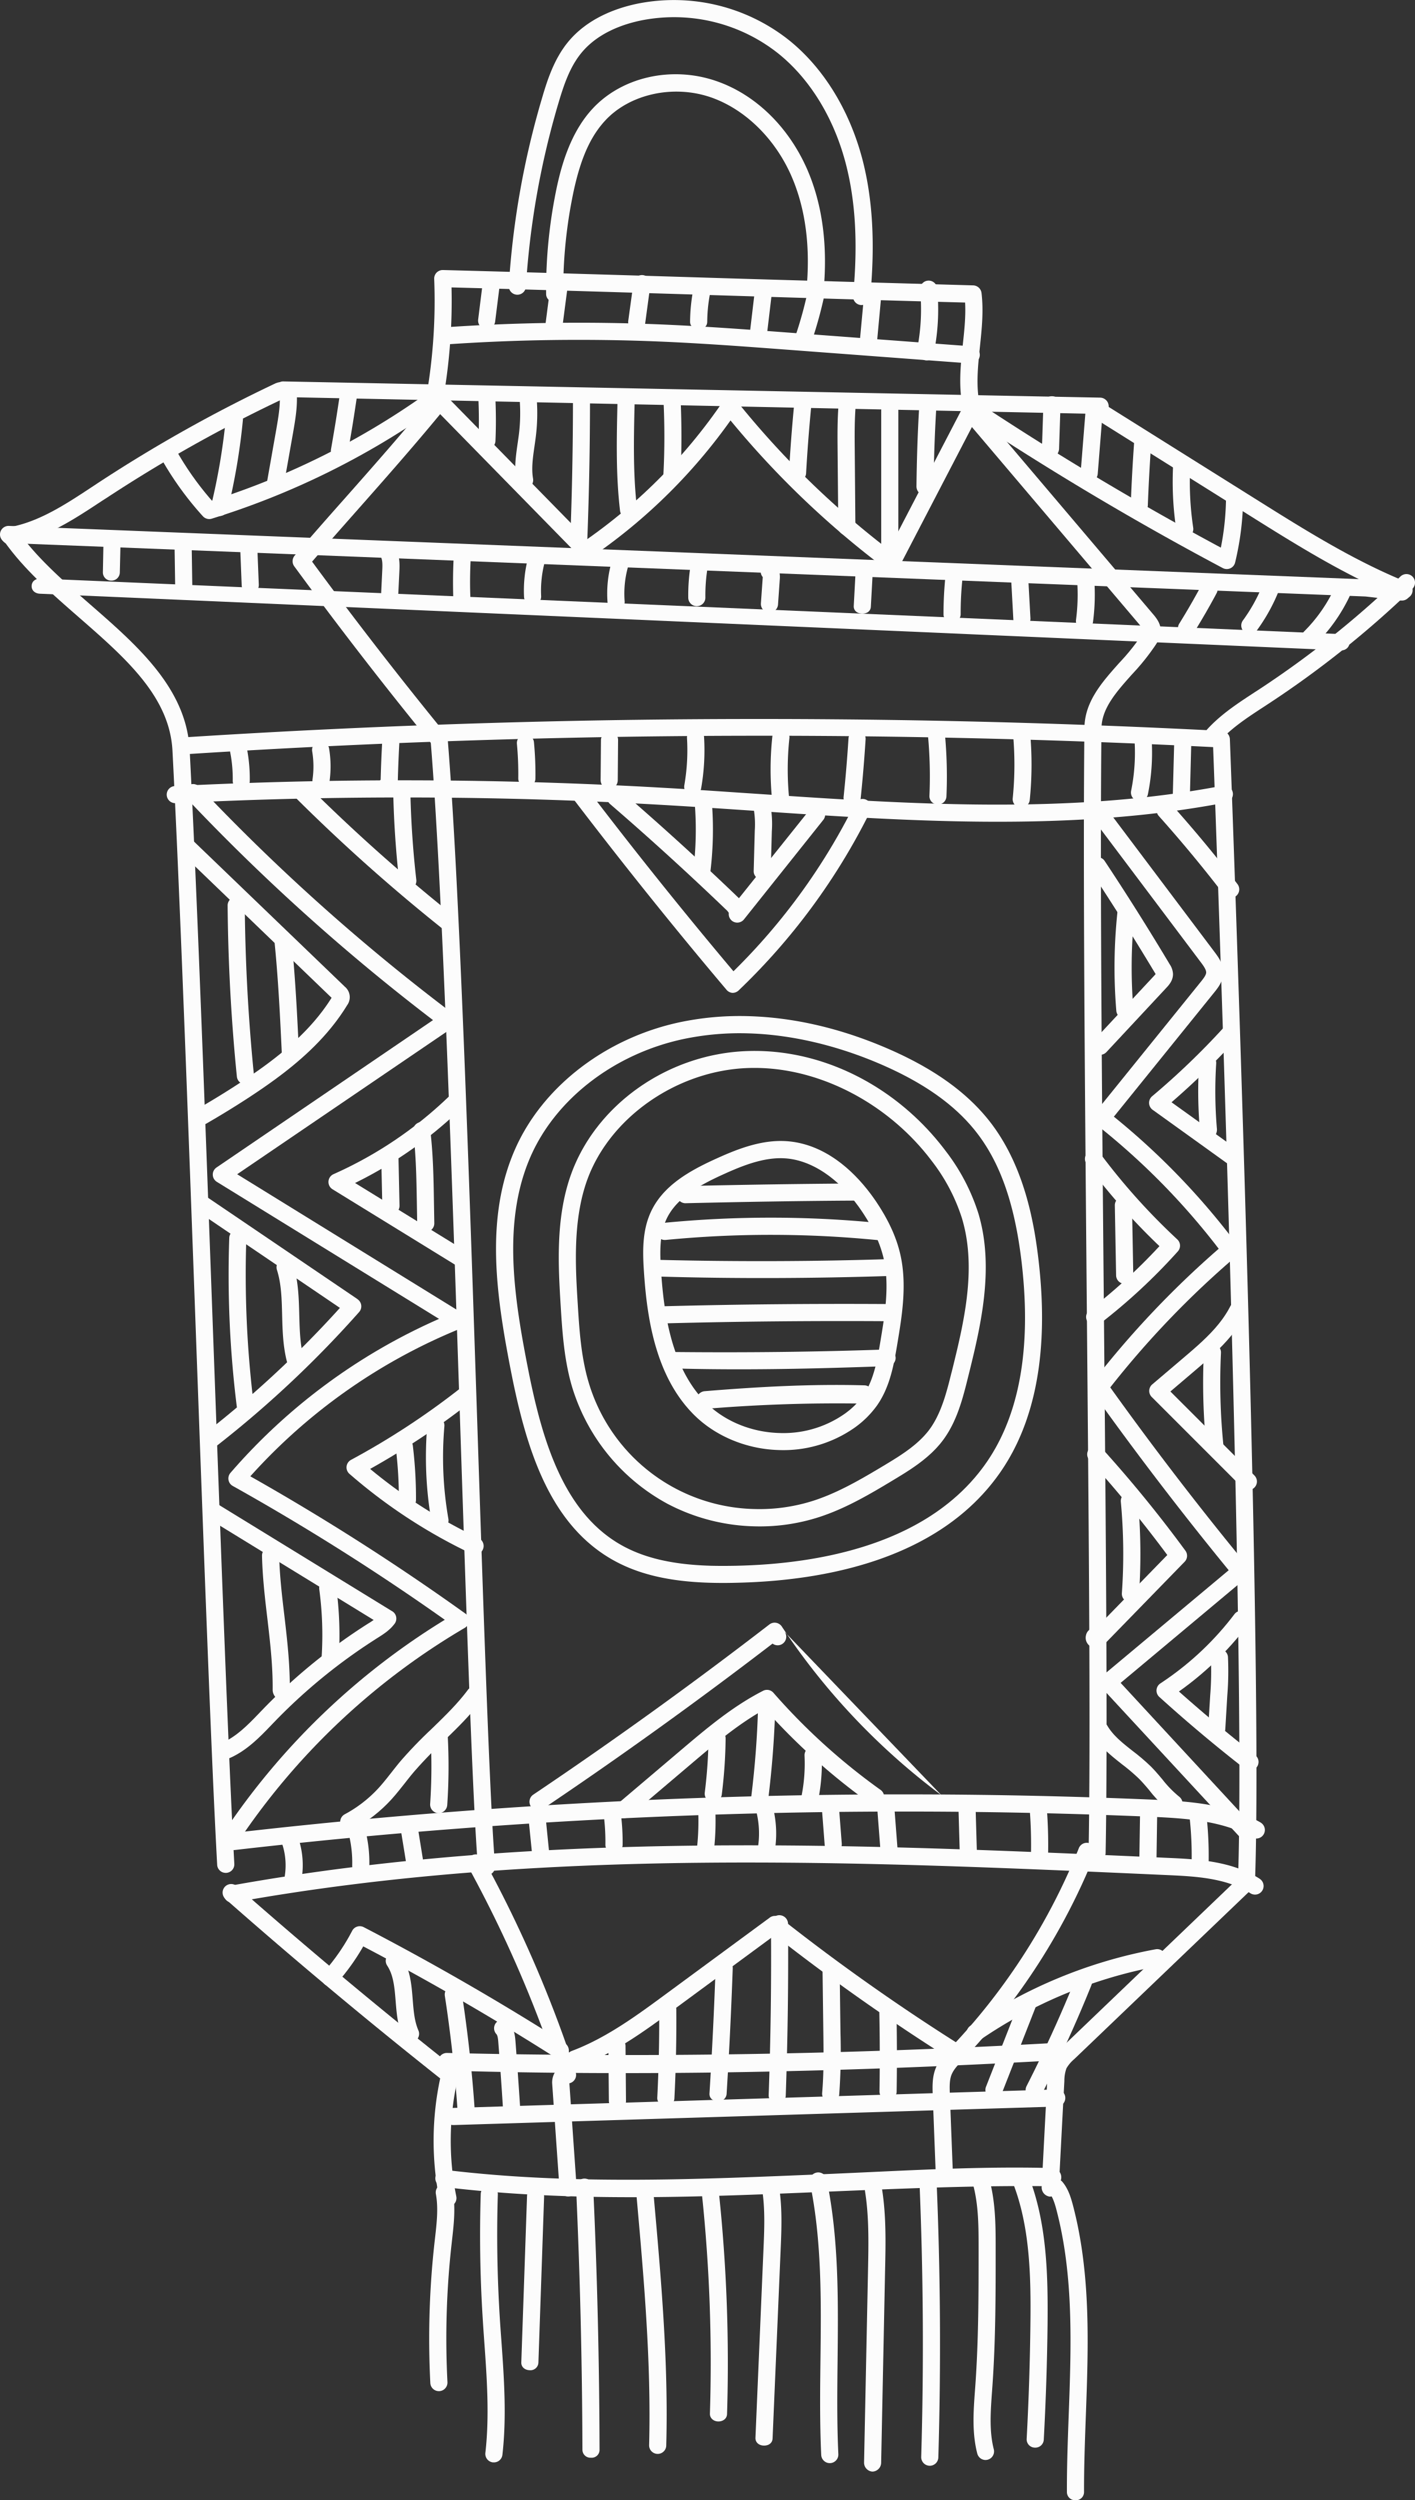 <svg xmlns="http://www.w3.org/2000/svg" width="611.35" height="1080" viewBox="0 0 611.35 1080"><rect x="0" y="0" width="611.35" height="1080" fill="#333333" stroke="none"/><g id="Слой_2" data-name="Слой 2"><g id="lantern07_95407710"><g id="lantern07_95407710-2" data-name="lantern07_95407710"><path d="M309.16 34.9c-19-6.43-40.31-1.68-53 11.9-9.41 10.06-13.31 23.76-15.42 33.27a214.07 214.07.0 0 0-4.79 47 3.4 3.4.0 0 0 3.6 3.33h.11a3.36 3.36.0 0 0 3.69-3.34A205.72 205.72.0 0 1 248 81.86c3.1-14 7.3-23.17 13.6-29.92 10.57-11.31 29.17-15.41 45.23-10 14.76 5 27.83 17.65 35 33.87 6.27 14.28 8.46 31.2 6.5 50.29a3.7 3.7.0 1 0 7.37.74c2.08-20.38-.3-38.56-7.09-54C340.46 54.47 326.11 40.63 309.16 34.9z" fill="#fcfcfc"/><path d="M340.82 17.3A80 80 0 0 0 275.55 1.56c-9.12 1.87-21.78 6.29-30.29 16.78-5.77 7.12-8.73 16-11 23.79a364.5 364.5.0 0 0-14.43 81.25 3.7 3.7.0 0 0 7.39.46 356.23 356.23.0 0 1 14.14-79.6c2.21-7.42 4.78-15.17 9.7-21.23 7.13-8.8 18.09-12.57 26-14.19a72.44 72.44.0 0 1 59.16 14.26c13.63 10.92 24 27.75 29.15 47.41 4.29 16.35 5.34 35.09 3.2 57.27a3.7 3.7.0 0 0 3.34 4h.25a3.7 3.7.0 0 0 3.79-3.35c2.22-23.07 1.1-42.65-3.42-59.86C366.93 47.42 355.68 29.2 340.82 17.3z" fill="#fcfcfc"/><path d="M423.39 149.67c.79-7.51 1.6-15.31.68-23.08a3.75 3.75.0 0 0-3.57-3.32h0c-38-1.1-76.94-2.15-114.54-3.31s-76.51-2.31-114.58-3.32a3.73 3.73.0 0 0-2.73 1.1 3.67 3.67.0 0 0-1.06 2.75 240 240 0 0 1-3.14 49.3 3.7 3.7.0 0 0 3 4.27 4.4 4.4.0 0 0 .51.05 3.7 3.7.0 0 0 3.75-3.09 246.77 246.77.0 0 0 3.37-46.87c36.79 1 74.31 2.14 110.62 3.26 36.52 1.13 74.25 2.29 111.27 3.28.32 5.92-.31 11.93-1 18.24-1 9.14-1.94 18.58.19 27.93a3.7 3.7.0 1 0 7.22-1.66C421.58 167.05 422.46 158.6 423.39 149.67z" fill="#fcfcfc"/><path d="M475.41 171.76h0l-352.83-7a3.55 3.55.0 0 0-3.77 3.46c0 2 1.58 3.23 3.61 3.29h0l352.83 7.31c2 0 3.72-1.14 3.76-3.18A3.77 3.77.0 0 0 475.41 171.76z" fill="#fcfcfc"/><path d="M606 252.06l-15.34-1.77h-.27L3.85 227.17a3.7 3.7.0 1 0-.29 7.4L590 257.66l15.19 1.75h.32a3.7 3.7.0 0 0 .53-7.38z" fill="#fcfcfc"/><path d="M579.73 273.93l-562.21-24h-.05c-2-.06-3.71 1.08-3.8 3.11s1.51 3.33 3.55 3.42l562.19 24.47h.06a3.5 3.5.0 1 0 .26-7z" fill="#fcfcfc"/><path d="M608 251.52c-22.89-9.22-44.26-22.63-64.93-35.59l-67-42a3.7 3.7.0 1 0-3.93 6.27l67 42c20.94 13.14 42.59 26.72 66.1 36.19a3.84 3.84.0 0 0 1.27.26 3.7 3.7.0 0 0 1.49-7.13z" fill="#fcfcfc"/><path d="M119.37 165.43a631 631 0 0 0-77.26 43.34l-2.36 1.56c-11.32 7.47-23 15.21-36 17.46A3.7 3.7.0 1 0 5 235.08c14.51-2.51 26.88-10.68 38.84-18.58L46.18 215a622.91 622.91.0 0 1 76.35-42.82 3.7 3.7.0 1 0-3.16-6.7z" fill="#fcfcfc"/><path d="M605.08 249a419.78 419.78.0 0 1-60.83 48.62l-2.34 1.52c-7.07 4.62-14.38 9.39-20.3 15.86a3.7 3.7.0 1 0 5.47 5c5.28-5.77 12.2-10.28 18.88-14.64l2.35-1.54a427.33 427.33.0 0 0 61.91-49.48 3.7 3.7.0 0 0-5.14-5.33z" fill="#fcfcfc"/><path d="M81.93 323.83c-1.39-26.49-22.53-44.93-43-62.77-11.12-9.71-22.62-19.74-30.59-30.83a3.7 3.7.0 1 0-6 4.32c8.46 11.78 20.29 22.11 31.73 32.09 20.17 17.6 39.22 34.22 40.44 57.58 3.07 58.3 6.72 158.31 10.24 255 3.4 93.32 6.61 181.46 9.08 226.29A3.69 3.69.0 0 0 97.43 809h.32a3.7 3.7.0 0 0 3.49-3.9C98.77 760.37 95.57 672.26 92.17 579 88.64 482.23 85 382.19 81.93 323.83z" fill="#fcfcfc"/><path d="M420 149.62l-78.59-5.9c-18.55-1.39-37.72-2.83-56.65-3.61a847.84 847.84.0 0 0-93.09 1.31 3.7 3.7.0 1 0 .52 7.39 835.25 835.25.0 0 1 92.26-1.3c18.81.77 37.92 2.21 56.4 3.6l78.6 5.9h.17a3.71 3.71.0 0 0 .38-7.4z" fill="#fcfcfc"/><path d="M533.43 210.64a3.7 3.7.0 0 0-3.72 3.69 116.06 116.06.0 0 1-2.24 22.22c-35.67-19.12-70.82-40.1-104.55-62.43a3.7 3.7.0 0 0-4.08 6.18c35.28 23.35 72.11 45.25 109.46 65.08a3.72 3.72.0 0 0 3.25.11 3.68 3.68.0 0 0 2.08-2.5 124.05 124.05.0 0 0 3.48-28.63A3.72 3.72.0 0 0 533.43 210.64z" fill="#fcfcfc"/><path d="M498.32 265.45l-76.43-90.09a3.7 3.7.0 1 0-5.64 4.79l76.42 90.08c.46.54 1.42 1.66 1.45 2.17a6.71 6.71.0 0 1-1.1 2.24 92.08 92.08.0 0 1-9.34 11.58c-7.39 8.27-15 16.76-15.15 28.09-.66 60.1.2 155.31 1 247.48.88 98 1.72 190.28.78 238.59.0 2 1.58 3.31 3.61 3.37h0a3.37 3.37.0 0 0 3.76-3.23c.94-48.41.1-140.59-.78-238.6-.83-92.13-1.68-187.4-1-247.43.1-8.55 6.5-15.71 13.27-23.29a98.6 98.6.0 0 0 10.08-12.57c1-1.51 2.39-3.79 2.23-6.65S499.52 266.86 498.32 265.45z" fill="#fcfcfc"/><path d="M404.91 124.56a3.7 3.7.0 0 0-7.37.71 87.9 87.9.0 0 1-1.17 24.92 4.39 4.39.0 0 0 3.15 5.39 2.8 2.8.0 0 0 .7.09 4 4 0 0 0 3.92-2.85 4.13 4.13.0 0 0-.22-2.74A95.3 95.3.0 0 0 404.91 124.56z" fill="#fcfcfc"/><path d="M377.39 123.33a3.73 3.73.0 0 0-4 3.35l-2 21.66a3.7 3.7.0 0 0 3.35 4H375a3.69 3.69.0 0 0 3.79-3.36l2-21.66A3.71 3.71.0 0 0 377.39 123.33z" fill="#fcfcfc"/><path d="M353.28 123.53a3.72 3.72.0 0 0-4.4 2.83 175.14 175.14.0 0 1-5 18.15 3.69 3.69.0 0 0 2.34 4.68 3.59 3.59.0 0 0 1.06.19 3.7 3.7.0 0 0 3.62-2.53 181.85 181.85.0 0 0 5.19-18.92A3.7 3.7.0 0 0 353.28 123.53z" fill="#fcfcfc"/><path d="M330.31 121.73A3.7 3.7.0 0 0 326.2 125L324 143.52a3.7 3.7.0 0 0 3.24 4.11c.11.0.23.0.34.0a3.72 3.72.0 0 0 3.78-3.26l2.21-18.55A3.71 3.71.0 0 0 330.31 121.73z" fill="#fcfcfc"/><path d="M304.3 120.53a3.61 3.61.0 0 0-4.39 2.7A76.72 76.72.0 0 0 298.15 139c0 2 1.6 3.06 3.61 3.12h.08c2 .06 3.7-1 3.72-3.1a66.83 66.83.0 0 1 1.58-14A3.78 3.78.0 0 0 304.3 120.53z" fill="#fcfcfc"/><path d="M277.88 118.85a3.71 3.71.0 0 0-4.17 3.16l-2.27 16.56a3.69 3.69.0 0 0 3.16 4.17 2.69 2.69.0 0 0 .4.0 3.69 3.69.0 0 0 3.77-3.19L281 123A3.69 3.69.0 0 0 277.88 118.85z" fill="#fcfcfc"/><path d="M241.93 120.69a3.71 3.71.0 0 0-4.15 3.19l-2 15.31a3.69 3.69.0 0 0 3.19 4.15 2.31 2.31.0 0 0 .37.0 3.7 3.7.0 0 0 3.78-3.22l2-15.31A3.7 3.7.0 0 0 241.93 120.69z" fill="#fcfcfc"/><path d="M212.47 120.75a3.68 3.68.0 0 0-4.13 3.21L206.59 138a3.69 3.69.0 0 0 3.21 4.13h.36a3.69 3.69.0 0 0 3.77-3.24l1.76-14.06A3.7 3.7.0 0 0 212.47 120.75z" fill="#fcfcfc"/><path d="M420.07 176.13a3.71 3.71.0 0 0-5 1.57L384 237.44a381.87 381.87.0 0 1-65.74-64.26 3.74 3.74.0 0 0-3-1.39 3.7 3.7.0 0 0-2.91 1.62A232.53 232.53.0 0 1 253.57 233l-61-62.24a3.7 3.7.0 0 0-5.51.26c-12.37 15.16-25.46 30-38.12 44.3-7.11 8-14.46 16.35-21.63 24.68a3.7 3.7.0 0 0-.19 4.6c19.12 26.11 39.22 52.07 59.74 77.18a3.7 3.7.0 1 0 5.73-4.68c-19.81-24.25-39.23-49.3-57.75-74.5 6.53-7.54 13.19-15.07 19.65-22.38 11.82-13.37 24-27.17 35.68-41.33l58.78 60a5.67 5.67.0 0 0 8.11.72 239.54 239.54.0 0 0 58.56-58A389.92 389.92.0 0 0 383.06 246a3.71 3.71.0 0 0 5.51-1.25l33.08-63.63A3.7 3.7.0 0 0 420.07 176.13z" fill="#fcfcfc"/><path d="M527.84 315.72A3885 3885 0 0 0 79.65 318.5a3.66 3.66.0 1 0 .48 7.3 3879.22 3879.22.0 0 1 444-3.08c1.43 38.4 14.27 389.9 10.74 489.4-.07 2 1.54 3.3 3.58 3.36h0c2 .06 3.72-1.07 3.79-3.1 3.73-105-10.72-489.23-10.87-493.1A3.7 3.7.0 0 0 527.84 315.72z" fill="#fcfcfc"/><path d="M206.31 617.89c-3.69-111.47-7.88-237.8-12.89-298.71a3.7 3.7.0 1 0-7.38.6c5 60.73 9.18 187 12.87 298.35 2.85 85.88 5.3 160 7.6 188.5a3.71 3.71.0 0 0 3.58 3.41h.4a3.71 3.71.0 0 0 3.4-4C211.61 777.75 209.15 703.67 206.31 617.89z" fill="#fcfcfc"/><path d="M544.69 787.26c-14-7.92-29.91-9.19-47.76-9.94a2533.18 2533.18.0 0 0-396.48 14.45 3.7 3.7.0 0 0 .32 7.37 3.17 3.17.0 0 0 .53.0 2525.73 2525.73.0 0 1 395.32-14.41c16.87.72 31.86 1.89 44.43 9a3.7 3.7.0 0 0 3.64-6.44z" fill="#fcfcfc"/><path d="M544.2 811.51c-12.23-7.77-27.56-8.46-39.87-9-133.12-6-270.77-12.14-404.63 12a3.7 3.7.0 0 0 .54 7.34 3.34 3.34.0 0 0 .77-.06c133-24 270.27-17.81 403-11.85 12 .54 25.67 1.15 36.22 7.86a3.7 3.7.0 0 0 4-6.25z" fill="#fcfcfc"/><path d="M454.93 936.52h-.06c-32.45-.93-65.47 1.22-97.39 2.56-54.35 2.26-110.56 4.91-165.24-1.8a3.7 3.7.0 0 0-.91 7.35c18.91 2.32 37.95 3.57 57 4.12 36.69 1.06 73.47-.55 109.44-2.06 31.81-1.32 64.71-2.77 97-2.32a3.84 3.84.0 0 0 3.76-3.8A4 4 0 0 0 454.93 936.52z" fill="#fcfcfc"/><path d="M455.09 882.49c-86.89 4.89-175 6.36-262 4.29a3.77 3.77.0 0 0-3.79 3.69 3.83 3.83.0 0 0 3.59 3.94h0c87.17 2.51 175.54.49 262.63-4.4a3.85 3.85.0 0 0 3.49-4A3.73 3.73.0 0 0 455.09 882.49z" fill="#fcfcfc"/><path d="M456.49 902.53l-260.68 8a3.7 3.7.0 0 0 0 7.4H196l260.67-8a3.7 3.7.0 1 0-.22-7.4z" fill="#fcfcfc"/><path d="M197.91 897.16a3.7 3.7.0 0 0-1.31-3.75c-31.95-25.25-63.64-51.7-94.2-78.6a3.7 3.7.0 1 0-4.89 5.55c30.07 26.48 61.24 52.52 92.67 77.42a129 129 0 0 0-.3 52.4 3.7 3.7.0 0 0 3.52 3 4.12 4.12.0 0 0 .85-.07 3.71 3.71.0 0 0 2.89-4.37A121.38 121.38.0 0 1 197.91 897.16z" fill="#fcfcfc"/><path d="M536.68 809.72l-77.62 74.35a21.87 21.87.0 0 0-5 6.26 22.09 22.09.0 0 0-1.6 8.3l-2.41 46a4 4 0 0 0 3.49 4.21h.09a4 4 0 0 0 3.81-3.82l2.42-46.15a15.62 15.62.0 0 1 .91-5.46 15.4 15.4.0 0 1 3.4-4l77.61-74.31a3.7 3.7.0 0 0-5.12-5.34z" fill="#fcfcfc"/><path d="M470.92 796.27a3.7 3.7.0 0 0-4.81 2.06 272.54 272.54.0 0 1-55.35 86.18l-.2.21c-2.29 2.4-4.88 5.11-6.3 8.68-1.56 3.91-1.4 8.11-1.28 11.49l1.36 35.55a3.69 3.69.0 0 0 3.58 3.56h.26a3.71 3.71.0 0 0 3.56-3.84l-1.36-35.55c-.11-3-.23-6 .75-8.47.9-2.23 2.79-4.21 4.78-6.3l.2-.21A279.88 279.88.0 0 0 473 801.08 3.7 3.7.0 0 0 470.92 796.27z" fill="#fcfcfc"/><path d="M247.08 899.46a3.69 3.69.0 0 0 1.64-4.34 540.2 540.2.0 0 0-39.89-92.19 3.7 3.7.0 0 0-6.49 3.56A532.69 532.69.0 0 1 240.57 894a8.55 8.55.0 0 0-2 6l3.16 45.32a3.72 3.72.0 0 0 3.58 3.44h.37a3.7 3.7.0 0 0 3.44-4L246 899.89A3.65 3.65.0 0 0 247.08 899.46z" fill="#fcfcfc"/><path d="M528.28 339.38c-66.09 12.64-135 8-201.62 3.49C313.32 342 299.53 341 286 340.26a1959.4 1959.4.0 0 0-210.31-.72 3.7 3.7.0 0 0 .08 7.4h.3a1949.5 1949.5.0 0 1 209.5.71c13.51.77 27.28 1.7 40.6 2.6 67.11 4.53 136.49 9.22 203.51-3.6a3.7 3.7.0 1 0-1.39-7.27z" fill="#fcfcfc"/><path d="M406.77 775.48a292.37 292.37.0 0 1-69-72.91 3.74 3.74.0 0 0-2.48-1.6 3.69 3.69.0 0 0-2.87.72c-33.05 25.48-67.36 50.21-102 73.5a3.7 3.7.0 1 0 4.13 6.14c33.65-22.64 67-46.64 99.23-71.37a3e2 3e2.0 0 0 68.52 71.45 3.7 3.7.0 0 0 4.43-5.93z" fill="#fcfcfc"/><path d="M484.17 726.93l54.25-45.37a3.69 3.69.0 0 0 .48-5.19c-20.5-24.89-40.42-50.81-59.22-77.07A397.56 397.56.0 0 1 534 542.73a3.7 3.7.0 0 0 .56-5 311.33 311.33.0 0 0-53.31-55.38l43.38-53.69c1.46-1.81 3.67-4.54 3.88-8.09.23-4-2.17-7.23-3.76-9.34l-47.42-63a3.7 3.7.0 1 0-5.91 4.45l47.41 63c.94 1.25 2.36 3.13 2.29 4.46-.07 1.18-1.33 2.73-2.24 3.87l-45.72 56.58a3.72 3.72.0 0 0 .58 5.24 303.66 303.66.0 0 1 52.81 53.58 405.94 405.94.0 0 0-54.42 57.55 3.71 3.71.0 0 0-.08 4.42c18.66 26.17 38.43 52 58.81 76.89l-54.43 45.5a3.7 3.7.0 0 0-.34 5.36L535.18 793a3.71 3.71.0 0 0 5.23.2 3.7 3.7.0 0 0 .2-5.23z" fill="#fcfcfc"/><path d="M201.07 697a1028.33 1028.33.0 0 0-92.92-59.3 247.07 247.07.0 0 1 91-63.9 3.7 3.7.0 0 0 .55-6.58l-97.23-60 93.11-63.34a3.71 3.71.0 0 0 .15-6A880.94 880.94.0 0 1 86 339.73a3.71 3.71.0 0 0-5.39 5.09 888.65 888.65.0 0 0 106.48 95.82L93.55 504.3a3.7 3.7.0 0 0 .14 6.21l96 59.19a254.45 254.45.0 0 0-90.12 66.52 3.69 3.69.0 0 0 1 5.65 1020.66 1020.66.0 0 1 91.61 57.81A308.6 308.6.0 0 0 99.05 788a3.7 3.7.0 1 0 6.1 4.18 301.05 301.05.0 0 1 95.63-89 3.7 3.7.0 0 0 .29-6.2z" fill="#fcfcfc"/><path d="M427.79 484.66c-9.9-12.74-24.38-23.12-44.27-31.72-20.13-8.71-40.29-13.41-59.92-14a125.88 125.88.0 0 0-29.85 2.61c-32 6.81-59.22 27.76-71.14 54.69-13.17 29.73-8.19 63.37-2 95.28 6.43 32.92 16.08 65.59 42.89 81.56 11.28 6.71 25.06 10.09 43.37 10.61 3.45.1 7.13.11 11.24.0 37.6-.82 87.94-9.82 114.25-48 15.13-21.95 20.68-52.18 16.51-89.85C447 528.86 442.78 504 427.79 484.66zm-1.48 146.91c-24.53 35.58-72.44 44-108.32 44.77-4 .08-7.53.08-10.85.0-17-.49-29.65-3.53-39.8-9.57C243 652.27 234 621.37 227.92 590.13c-6-30.75-10.84-63.1 1.46-90.87 11-24.79 36.23-44.12 65.91-50.44a118.52 118.52.0 0 1 28.1-2.45c18.42.53 38.2 5.15 57.19 13.36 18.72 8.1 32.25 17.74 41.36 29.47 10.54 13.57 16.77 31.85 19.62 57.53C445.53 582.59 440.4 611.13 426.31 631.57z" fill="#fcfcfc"/><path d="M408.44 497c-20.79-27.58-52.9-44-85.16-43-34.65 1-66.28 23.35-76.89 54.22-6.42 18.65-5.16 39.23-4.15 55.77.66 10.66 1.4 22.74 4.7 34.33a85.7 85.7.0 0 0 41.39 51.22 84.81 84.81.0 0 0 37.25 9.76 83.38 83.38.0 0 0 28.36-4c11.08-3.61 21.07-9.36 32.05-16 6.83-4.12 15.34-9.23 21.15-16.84 6.32-8.27 8.86-18.54 11.11-27.59 5.19-20.89 11.64-46.89 4.44-70.78A87.26 87.26.0 0 0 408.44 497zm2.63 96c-2.08 8.36-4.43 17.84-9.81 24.89-5 6.48-12.46 11-19.09 15-10.58 6.36-20.18 11.9-30.53 15.28a76.46 76.46.0 0 1-25.85 3.66 76.47 76.47.0 0 1-71.73-55.61c-3.08-10.81-3.8-22.47-4.43-32.75-1-15.89-2.18-35.66 3.76-52.91 9.49-27.58 39-48.29 70.12-49.23 1.61-.05 3.21-.05 4.82.0 27.72.8 56.15 16.17 74.2 40.11A80.1 80.1.0 0 1 415.6 526.2C422.21 548.15 416.29 572 411.07 593.06z" fill="#fcfcfc"/><path d="M378.93 519.64c-6.26-9.45-19.69-25.48-39.31-26.72-10.94-.67-21.48 3.61-30.39 7.66-11.38 5.18-22.64 11.51-27.92 22.69-3.9 8.27-3.67 17.41-3.1 26.05 1.34 20.24 5.05 45.6 22 62.19 9.24 9 22.47 14.46 36.29 14.85a53.56 53.56.0 0 0 32.06-9.2 41.28 41.28.0 0 0 10.48-10.24c5.6-8.1 7.23-17.91 8.67-26.55 2-12 4.27-25.61 1.23-38.7C387.28 534.5 384 527.3 378.93 519.64zm1.49 59.51C379.11 587 377.62 596 373 602.7a33.92 33.92.0 0 1-8.63 8.39A46.12 46.12.0 0 1 336.72 619c-12-.34-23.4-5-31.33-12.74-15.16-14.83-18.54-38.46-19.79-57.38-.51-7.68-.74-15.74 2.41-22.41 4.26-9 14.19-14.52 24.29-19.11 7.81-3.55 16.88-7.31 25.83-7.06l1 .05c12 .76 24.24 9.29 33.6 23.42 4.58 6.91 7.51 13.33 9 19.62C384.44 555 382.31 567.83 380.42 579.15z" fill="#fcfcfc"/><path d="M374.36 345.51a3.71 3.71.0 0 0-5 1.67 269.06 269.06.0 0 1-52.47 72.37c-21.66-25.71-42.94-52.27-63.3-79a3.7 3.7.0 0 0-5.19-.69 3.75 3.75.0 0 0-.71 5.22C269 373 291.2 400.72 313.82 427.46a3.74 3.74.0 0 0 2.63 1.42h.09a3.79 3.79.0 0 0 2.66-1.13A276.93 276.93.0 0 0 376 350.48 3.72 3.72.0 0 0 374.36 345.51z" fill="#fcfcfc"/><path d="M514.26 200.82c.11-2-1.47-3.29-3.51-3.35h-.1c-2-.05-3.67.95-3.78 3a138.46 138.46.0 0 0 1.35 28.33 3.7 3.7.0 0 0 3.55 3.16 3.52 3.52.0 0 0 .65.1 3.57 3.57.0 0 0 3.11-4.07A134.51 134.51.0 0 1 514.26 200.82z" fill="#fcfcfc"/><path d="M494 187.05a3.55 3.55.0 0 0-3.95 3.37q-1 13.79-1.5 27.62a3.49 3.49.0 0 0 3.57 3.58h0a3.5 3.5.0 0 0 3.8-3.32c.35-9.14.84-18.15 1.48-27.27A3.72 3.72.0 0 0 494 187.05z" fill="#fcfcfc"/><path d="M473 174.34a3.66 3.66.0 0 0-4 3.39l-2.11 26.39a3.71 3.71.0 0 0 3.4 4h.19a3.71 3.71.0 0 0 3.79-3.41l2.11-26.39A3.7 3.7.0 0 0 473 174.34z" fill="#fcfcfc"/><path d="M454.6 171.16h0a3.65 3.65.0 0 0-3.81 3.51l-.55 16.87a4 4 0 0 0-.31 4.23 3.91 3.91.0 0 0 3.37 2.14 3.84 3.84.0 0 0 .95-.07 4.33 4.33.0 0 0 3.33-4.34l.61-18.59A3.63 3.63.0 0 0 454.6 171.16z" fill="#fcfcfc"/><path d="M401 173a3.81 3.81.0 0 0-3.91 3.53c-.66 11.08-1 22.43-1.13 33.49a3.92 3.92.0 0 0 3.58 4h.08a3.89 3.89.0 0 0 3.74-3.9c.09-10.94.47-22.27 1.12-33.22A3.68 3.68.0 0 0 401 173z" fill="#fcfcfc"/><path d="M384.43 173.6a3.8 3.8.0 0 0-3.7 3.83V239c0 2 1.59 4.15 3.58 4.2h.11c2 0 3.71-2.14 3.71-4.19v-61.79A3.71 3.71.0 0 0 384.43 173.6z" fill="#fcfcfc"/><path d="M369.56 225.77l-.27-31.21c-.06-6.57-.12-13.38.47-19.94a3.7 3.7.0 0 0-7.38-.66c-.62 6.93-.56 13.91-.5 20.73l.29 31.53a4.27 4.27.0 0 0 .39 3.09 4 4 0 0 0 3.35 2 3.67 3.67.0 0 0 1.56-.29 3.92 3.92.0 0 0 2.28-4.76A3.17 3.17.0 0 0 369.56 225.77z" fill="#fcfcfc"/><path d="M347.09 171.78a3.6 3.6.0 0 0-4 3.19c-.93 9.76-1.67 19.39-2.21 29.18-.11 2 1.47 3.28 3.51 3.34h.1c2 .06 3.67-1 3.78-3 .54-9.69 1.27-19 2.19-28.63A3.77 3.77.0 0 0 347.09 171.78z" fill="#fcfcfc"/><path d="M290.16 168.67a3.69 3.69.0 0 0-3.52 3.87c.53 10.62.55 21.37.0 32a3.67 3.67.0 0 0 3.52 3.86h.07a3.7 3.7.0 0 0 3.81-3.51c.51-10.86.5-21.86.0-32.71A3.72 3.72.0 0 0 290.16 168.67z" fill="#fcfcfc"/><path d="M274.17 174.59a3.63 3.63.0 0 0-3.61-3.79 3.7 3.7.0 0 0-3.79 3.61c-.35 15.14-.71 30.8 1.12 46.21a3.72 3.72.0 0 0 3.57 3.27h.55a3.69 3.69.0 0 0 3.23-4.11C273.47 204.85 273.83 189.47 274.17 174.59z" fill="#fcfcfc"/><path d="M251.25 168.88a3.83 3.83.0 0 0-3.7 3.85c0 19.75-.4 40-1.15 59.73-.08 2 1.5 4.34 3.54 4.4h0c2 .06 3.74-2.05 3.82-4.08.75-19.79 1.15-40.42 1.15-60.26A3.67 3.67.0 0 0 251.25 168.88z" fill="#fcfcfc"/><path d="M228 169.2a3.7 3.7.0 0 0-3.44 4 75.09 75.09.0 0 1-.31 13.9c-.18 1.51-.4 3-.62 4.54-.76 5.28-1.55 10.75-.6 16.35a3.71 3.71.0 0 0 3.54 3.08 3.6 3.6.0 0 0 .73-.06 3.69 3.69.0 0 0 3-4.27c-.76-4.45-.08-9.11.63-14 .23-1.59.46-3.17.64-4.75a82.91 82.91.0 0 0 .35-15.27A3.73 3.73.0 0 0 228 169.2z" fill="#fcfcfc"/><path d="M210.17 167.87a3.6 3.6.0 0 0-3.51 3.78c.3 6.25.32 12.39.05 18.63a3.38 3.38.0 0 0 3.56 3.47h0a3.4 3.4.0 0 0 3.79-3.18c.28-6.46.25-12.66-.06-19.14A3.76 3.76.0 0 0 210.17 167.87z" fill="#fcfcfc"/><path d="M182.87 171a333.77 333.77.0 0 1-91.3 45.28 130.37 130.37.0 0 1-14.66-20.43 3.7 3.7.0 1 0-6.4 3.71A137.81 137.81.0 0 0 87.66 223a3.75 3.75.0 0 0 2.64 1.21 3.56 3.56.0 0 0 1.2-.17 340.76 340.76.0 0 0 95.63-47 3.7 3.7.0 1 0-4.26-6.05z" fill="#fcfcfc"/><path d="M107.31 232.38a3.7 3.7.0 0 0-3.55 3.84l.66 16.61a3.69 3.69.0 0 0 3.59 3.55h.26a3.68 3.68.0 0 0 3.54-3.84l-.66-16.61A3.7 3.7.0 0 0 107.31 232.38z" fill="#fcfcfc"/><path d="M79.08 232.68a3.71 3.71.0 0 0-3.65 3.76l.26 17a3.7 3.7.0 0 0 3.59 3.64h.17a3.7 3.7.0 0 0 3.64-3.76l-.26-17A3.72 3.72.0 0 0 79.08 232.68z" fill="#fcfcfc"/><path d="M48.47 231.06h0a3.78 3.78.0 0 0-3.78 3.73l-.24 12.44A3.53 3.53.0 0 0 48 250.8h0a3.6 3.6.0 0 0 3.77-3.53L52.06 235A3.88 3.88.0 0 0 48.47 231.06z" fill="#fcfcfc"/><path d="M151.2 166a3.7 3.7.0 0 0-4.19 3.14c-1.19 8.29-2.54 16.67-4 24.91a3.7 3.7.0 0 0 3 4.29 3.43 3.43.0 0 0 .55.06 3.69 3.69.0 0 0 3.74-3c1.5-8.32 2.86-16.78 4.06-25.16A3.71 3.71.0 0 0 151.2 166z" fill="#fcfcfc"/><path d="M124.11 165.44a3.7 3.7.0 0 0-3.34 4c.49 5.17-.46 10.61-1.37 15.87l-4 22.64a3.7 3.7.0 0 0 3 4.28 5 5 0 0 0 .54.06 3.69 3.69.0 0 0 3.74-3.07l4-22.64c1-5.74 2-11.68 1.45-17.83A3.69 3.69.0 0 0 124.11 165.44z" fill="#fcfcfc"/><path d="M101.58 177.35a3.73 3.73.0 0 0-4 3.33 270.52 270.52.0 0 1-6.35 37.65 3.7 3.7.0 0 0 2.73 4.47 3.33 3.33.0 0 0 .77.11 3.69 3.69.0 0 0 3.69-2.83 276.34 276.34.0 0 0 6.53-38.69A3.7 3.7.0 0 0 101.58 177.35z" fill="#fcfcfc"/><path d="M165.16 235a3.61 3.61.0 0 0-.87 5.09c1 1.42 1 3.64.86 6.34l-.45 9.41c-.1 2 1.5 3.26 3.54 3.32h.07c2 .06 3.69-1 3.79-3l.44-9.14c.14-3 .36-7.51-2.22-11.14A3.71 3.71.0 0 0 165.16 235z" fill="#fcfcfc"/><path d="M203.36 241.41a3.37 3.37.0 0 0-3.52-3.52h-.08A3.4 3.4.0 0 0 196 241c-.28 5.61-.34 10.93-.18 16.54a3.7 3.7.0 0 0 3.59 3.6c.07.0.13.09.21.09a3.62 3.62.0 0 0 3.59-3.71C203 252.13 203.09 246.82 203.36 241.41z" fill="#fcfcfc"/><path d="M232.85 237.88a3.71 3.71.0 0 0-4.55 2.6 55.47 55.47.0 0 0-1.89 17.35 3.71 3.71.0 0 0 3.59 3.52h.29a3.69 3.69.0 0 0 3.51-3.88 47.92 47.92.0 0 1 1.64-15A3.7 3.7.0 0 0 232.85 237.88z" fill="#fcfcfc"/><path d="M268.6 240.72a3.69 3.69.0 0 0-4.53 2.61 50.09 50.09.0 0 0-1.57 17 3.69 3.69.0 0 0 3.57 3.41h.4a3.71 3.71.0 0 0 3.41-4 42.89 42.89.0 0 1 1.34-14.49A3.7 3.7.0 0 0 268.6 240.72z" fill="#fcfcfc"/><path d="M302.86 240.06a3.7 3.7.0 0 0-4.29 3 81.72 81.72.0 0 0-1.21 15.13 3.69 3.69.0 0 0 3.59 3.65h.16a3.7 3.7.0 0 0 3.65-3.76 73.92 73.92.0 0 1 1.11-13.76A3.7 3.7.0 0 0 302.86 240.06z" fill="#fcfcfc"/><path d="M334.25 243.67a3.7 3.7.0 0 0-4.71 5.58c0 .06.0.12.0.2l-.79 11.18a3.7 3.7.0 0 0 3.44 3.95h.15a3.7 3.7.0 0 0 3.8-3.44l.79-11.18C337.12 247 336.23 244.85 334.25 243.67z" fill="#fcfcfc"/><path d="M373.56 243.38a3.64 3.64.0 0 0-3.89 3.35l-.81 15c-.11 2 1.47 3.26 3.51 3.32h.1c2 .06 3.68-.95 3.78-3l.81-14.77A3.77 3.77.0 0 0 373.56 243.38z" fill="#fcfcfc"/><path d="M412.63 245a3.64 3.64.0 0 0-4.07 3.18 159.3 159.3.0 0 0-.92 17.2c0 2 1.62 3.21 3.61 3.27h.11a3.34 3.34.0 0 0 3.69-3.3 144 144 0 0 1 .87-16.22A3.75 3.75.0 0 0 412.63 245z" fill="#fcfcfc"/><path d="M440.31 245.25a3.7 3.7.0 0 0-3.5 3.89l1 18.32a3.69 3.69.0 0 0 3.58 3.5 1.6 1.6.0 0 0 .31.0 3.7 3.7.0 0 0 3.5-3.9l-1-18.32A3.71 3.71.0 0 0 440.31 245.25z" fill="#fcfcfc"/><path d="M468.73 246.23a3.7 3.7.0 0 0-3.4 4 83.52 83.52.0 0 1-.44 17.53 3.7 3.7.0 0 0 3.19 4.15h.38a3.71 3.71.0 0 0 3.77-3.22 90.75 90.75.0 0 0 .48-19.07A3.72 3.72.0 0 0 468.73 246.23z" fill="#fcfcfc"/><path d="M581.26 252.85a3.7 3.7.0 0 0-4.94 1.73 65.68 65.68.0 0 1-12.84 18.14 3.7 3.7.0 1 0 5.24 5.23A73.16 73.16.0 0 0 583 257.78 3.7 3.7.0 0 0 581.26 252.85z" fill="#fcfcfc"/><path d="M550.34 250.61a3.69 3.69.0 0 0-4.81 2A70.61 70.61.0 0 1 537 268a3.7 3.7.0 0 0 .8 5.17 3.59 3.59.0 0 0 2.08.72 3.71 3.71.0 0 0 3.09-1.51 78.33 78.33.0 0 0 9.47-17A3.7 3.7.0 0 0 550.34 250.61z" fill="#fcfcfc"/><path d="M524.1 251.23a3.71 3.71.0 0 0-5 1.52c-3 5.61-6.23 11.21-9.6 16.63a3.7 3.7.0 0 0 1.19 5.1 3.66 3.66.0 0 0 1.84.56 3.72 3.72.0 0 0 3.26-1.75c3.45-5.55 6.77-11.29 9.84-17.05A3.69 3.69.0 0 0 524.1 251.23z" fill="#fcfcfc"/><path d="M511.14 316h0a3.79 3.79.0 0 0-3.8 3.72l-.66 24.79a3.5 3.5.0 0 0 3.6 3.56h0a3.59 3.59.0 0 0 3.79-3.48l.65-24.56A3.9 3.9.0 0 0 511.14 316z" fill="#fcfcfc"/><path d="M493.71 316.55a3.7 3.7.0 0 0-3.49 3.9 83.54 83.54.0 0 1-1.52 21.17 3.71 3.71.0 0 0 2.9 4.36 3.38 3.38.0 0 0 .63.07 3.69 3.69.0 0 0 3.73-3 90.85 90.85.0 0 0 1.65-23A3.71 3.71.0 0 0 493.71 316.55z" fill="#fcfcfc"/><path d="M506.18 347.54a3.7 3.7.0 0 0-5.52 4.94c9.76 10.91 19.22 22.33 28.12 33.93a3.71 3.71.0 0 0 2.84 1.45 3.62 3.62.0 0 0 2.35-.76 3.71 3.71.0 0 0 .69-5.19C525.65 370.15 516.06 358.59 506.18 347.54z" fill="#fcfcfc"/><path d="M477.28 371.91a3.7 3.7.0 1 0-6.17 4.09c9.62 14.55 19 29.47 27.93 44.34l.25.4c-.14.18-.36.44-.67.77l-26 27.88a3.72 3.72.0 0 0 .19 5.24 3.77 3.77.0 0 0 2.42 1 3.69 3.69.0 0 0 2.81-1.18l26-27.89c.93-1 2.87-3.09 2.75-6a8.28 8.28.0 0 0-1.4-4C496.43 401.57 487 386.56 477.28 371.91z" fill="#fcfcfc"/><path d="M355.18 349a3.71 3.71.0 0 0-5.21.59L319.26 388l-.53-.52c-16.28-15.64-33.21-31-50.31-45.78a3.7 3.7.0 1 0-4.84 5.61c17 14.65 33.84 30 50 45.51a6.39 6.39.0 0 1 1.3 1.51A3.7 3.7.0 0 0 317 398.2a3.64 3.64.0 0 0 1.43.33 3.73 3.73.0 0 0 3-1.39l34.29-43A3.7 3.7.0 0 0 355.18 349z" fill="#fcfcfc"/><path d="M332.85 347.7a3.7 3.7.0 1 0-7.23 1.55 39.89 39.89.0 0 1 .48 9.51l-.47 17.55a3.51 3.51.0 0 0 3.6 3.56h0A3.5 3.5.0 0 0 333 376.5l.47-17.43A46.25 46.25.0 0 0 332.85 347.7z" fill="#fcfcfc"/><path d="M303.73 344.78a3.7 3.7.0 0 0-3.44 4 144.29 144.29.0 0 1-.67 26.53 3.7 3.7.0 0 0 3.24 4.11h.33a3.71 3.71.0 0 0 3.78-3.27 151.21 151.21.0 0 0 .71-27.9A3.74 3.74.0 0 0 303.73 344.78z" fill="#fcfcfc"/><path d="M441 313a3.7 3.7.0 0 0-3.34 4 143.67 143.67.0 0 1-.12 27.82 3.69 3.69.0 0 0 3.3 4.05h.28a3.69 3.69.0 0 0 3.78-3.32 151.35 151.35.0 0 0 .13-29.26A3.68 3.68.0 0 0 441 313z" fill="#fcfcfc"/><path d="M404.24 313.46a3.68 3.68.0 0 0-3.34 4 189.32 189.32.0 0 1 .66 26.3 3.57 3.57.0 0 0 3.54 3.73h0a3.62 3.62.0 0 0 3.81-3.42 196.9 196.9.0 0 0-.69-27.26A3.72 3.72.0 0 0 404.24 313.46z" fill="#fcfcfc"/><path d="M370.53 315.42a3.78 3.78.0 0 0-3.93 3.46c-.53 8.39-1.24 16.91-2.12 25.34a3.7 3.7.0 0 0 3.31 4.06h.27a3.71 3.71.0 0 0 3.79-3.32c.88-8.52 1.6-17.15 2.14-25.63A3.72 3.72.0 0 0 370.53 315.42z" fill="#fcfcfc"/><path d="M341.06 318.86a3.7 3.7.0 0 0-7.36-.78 133.81 133.81.0 0 0-.1 27.58 3.69 3.69.0 0 0 3.57 3.33 2.5 2.5.0 0 0 .47.0 3.7 3.7.0 0 0 3.32-4.05A127.52 127.52.0 0 1 341.06 318.86z" fill="#fcfcfc"/><path d="M300.29 314.89a3.71 3.71.0 0 0-3.48 3.92 88.2 88.2.0 0 1-1.15 20.4 3.7 3.7.0 0 0 3 4.28 3.27 3.27.0 0 0 .53.05 3.7 3.7.0 0 0 3.75-3.06 95.72 95.72.0 0 0 1.25-22.11A3.73 3.73.0 0 0 300.29 314.89z" fill="#fcfcfc"/><path d="M263.37 316a3.77 3.77.0 0 0-3.73 3.75l-.14 17.18a4 4 0 0 0 3.58 4h.08a3.94 3.94.0 0 0 3.74-4l.14-17.31A3.61 3.61.0 0 0 263.37 316z" fill="#fcfcfc"/><path d="M226.67 317.31a3.68 3.68.0 0 0-3.34 4 139.62 139.62.0 0 1 .59 14.91 3.65 3.65.0 0 0 3.6 3.68h.06a3.63 3.63.0 0 0 3.75-3.59 145.91 145.91.0 0 0-.63-15.66A3.68 3.68.0 0 0 226.67 317.31z" fill="#fcfcfc"/><path d="M169 317.46a3.66 3.66.0 0 0-3.9 3.49c-.29 5.24-.5 10.55-.64 15.85l-.19.21a3.69 3.69.0 0 0 .39 5.22l1 .88A3.72 3.72.0 0 0 168 344a3.7 3.7.0 0 0 3.81-3.63c.12-6.33.36-12.73.7-19A3.7 3.7.0 0 0 169 317.46z" fill="#fcfcfc"/><path d="M137.88 320.3a3.71 3.71.0 0 0-3 4.26 39.27 39.27.0 0 1 .15 12.05 3.7 3.7.0 0 0 3.14 4.18h.42a3.71 3.71.0 0 0 3.77-3.18 47 47 0 0 0-.18-14.31A3.71 3.71.0 0 0 137.88 320.3z" fill="#fcfcfc"/><path d="M102.39 320.58A3.78 3.78.0 0 0 99.47 325a59.42 59.42.0 0 1 1.08 12.2 4 4 0 0 0 3.59 4.08h0a4 4 0 0 0 3.77-4 68.81 68.81.0 0 0-1.22-13.89A3.68 3.68.0 0 0 102.39 320.58z" fill="#fcfcfc"/><path d="M195.32 395a770.54 770.54.0 0 1-62.49-55.77 3.7 3.7.0 1 0-5.22 5.24 776.34 776.34.0 0 0 63.09 56.31 3.7 3.7.0 0 0 4.62-5.78z" fill="#fcfcfc"/><path d="M148.77 426 83.53 363.24a3.7 3.7.0 0 0-5.13 5.33L143.26 431c-10.13 16.2-25.91 27.81-40.06 37.05-5.76 3.76-11.72 7.41-17.71 10.86a3.71 3.71.0 0 0-1.36 5.06 3.7 3.7.0 0 0 5.05 1.36c6.11-3.52 12.19-7.25 18.07-11.08 15-9.82 31.87-22.25 42.74-40.06a5.88 5.88.0 0 0-1.22-8.15z" fill="#fcfcfc"/><path d="M200.88 540.23 153.4 511a180.74 180.74.0 0 0 45.41-31.76 3.7 3.7.0 0 0-5.12-5.35 173.5 173.5.0 0 1-49.58 33.29 3.7 3.7.0 0 0-.43 6.54L197 546.54a3.7 3.7.0 1 0 3.87-6.31z" fill="#fcfcfc"/><path d="M154.48 561.18 89.11 516.85A3.7 3.7.0 0 0 85 523l61.86 41.95a456.12 456.12.0 0 1-57.07 53.21A3.7 3.7.0 1 0 94.32 624a462.4 462.4.0 0 0 60.85-57.27 3.7 3.7.0 0 0-.69-5.51z" fill="#fcfcfc"/><path d="M206.85 664.44a223.8 223.8.0 0 1-46.93-29.93A335.79 335.79.0 0 0 203 605.85a3.7 3.7.0 0 0-4.56-5.83 329.42 329.42.0 0 1-46.77 30.57 3.7 3.7.0 0 0-.68 6.06 231.23 231.23.0 0 0 52.68 34.48 3.7 3.7.0 0 0 3.17-6.69z" fill="#fcfcfc"/><path d="M169.45 696 94 649.69A3.7 3.7.0 0 0 90.1 656l71.34 43.76c-.7.48-1.44 1-2.2 1.43l-.22.14A248.2 248.2.0 0 0 113.91 738l-1.64 1.7c-5 5.23-10.26 10.64-16.62 13.26A3.7 3.7.0 0 0 97 760a3.53 3.53.0 0 0 1.52-.28c7.79-3.2 13.56-9.18 19.13-15l1.62-1.68A240.79 240.79.0 0 1 163 707.58l.22-.14c2.48-1.56 5.29-3.34 7.31-6.12a3.71 3.71.0 0 0-1.06-5.33z" fill="#fcfcfc"/><path d="M207.35 729.15a3.69 3.69.0 0 0-5.18.77c-4.54 6.1-10 11.36-15.72 16.92a187.81 187.81.0 0 0-13.4 13.89c-1.32 1.57-2.58 3.18-3.84 4.78-1.94 2.47-3.77 4.8-5.79 7a55.12 55.12.0 0 1-14.51 11.2 3.7 3.7.0 0 0 3.48 6.53 62.14 62.14.0 0 0 16.47-12.71c2.22-2.4 4.23-5 6.17-7.43 1.21-1.55 2.42-3.09 3.69-4.59a178.17 178.17.0 0 1 12.88-13.34c5.71-5.52 11.61-11.23 16.51-17.83A3.7 3.7.0 0 0 207.35 729.15z" fill="#fcfcfc"/><path d="M380.23 773a269.6 269.6.0 0 1-46.07-41.79 3.69 3.69.0 0 0-4.47-.86c-13.23 6.75-24.57 16.37-35.54 25.67l-26.82 22.75a3.7 3.7.0 1 0 4.79 5.64l26.82-22.75c9.92-8.41 20.15-17.08 31.59-23.38A275.84 275.84.0 0 0 375.93 779a3.7 3.7.0 1 0 4.3-6z" fill="#fcfcfc"/><path d="M509.48 776.09a46 46 0 0 1-7.32-7.53c-1.55-1.83-3.14-3.73-4.91-5.5a86 86 0 0 0-7.87-6.71c-4.35-3.43-8.47-6.66-11-11a3.7 3.7.0 1 0-6.36 3.8c3.27 5.47 8.12 9.29 12.82 13a80.5 80.5.0 0 1 7.2 6.12c1.55 1.55 3 3.24 4.48 5A53 53 0 0 0 505 782a3.68 3.68.0 0 0 2.11.74 3.7 3.7.0 0 0 2.34-6.66z" fill="#fcfcfc"/><path d="M542.36 758.13c-11.26-8.74-22.33-18-33-27.48a136.21 136.21.0 0 0 29.88-28.93 3.7 3.7.0 1 0-5.9-4.47 128.93 128.93.0 0 1-32 29.91 3.71 3.71.0 0 0-.46 5.84c11.85 10.74 24.27 21.17 36.91 31a3.73 3.73.0 0 0 2.16.78 3.71 3.71.0 0 0 2.38-6.63z" fill="#fcfcfc"/><path d="M476.17 625.7a3.7 3.7.0 1 0-5.48 5c11.82 13.05 23.13 26.82 33.64 41l-30.67 31.49a4 4 0 0 0-4.45 3.12 4.36 4.36.0 0 0 4.12 5.49 5.49 5.49.0 0 0 4.16-1.93l34.33-35.26a3.69 3.69.0 0 0 .34-4.77A554.62 554.62.0 0 0 476.17 625.7z" fill="#fcfcfc"/><path d="M505.67 601.06l10.48-8.92c7.87-6.71 16.79-14.31 22-24.53a3.7 3.7.0 1 0-6.6-3.36c-4.54 8.91-12.5 15.69-20.2 22.25L497.82 598a3.7 3.7.0 0 0-.22 5.43l39.13 39.13a3.65 3.65.0 0 0 2.51 1.08 3.69 3.69.0 0 0 2.72-6.31z" fill="#fcfcfc"/><path d="M475.42 498.37a3.7 3.7.0 1 0-5.94 4.42 281.84 281.84.0 0 0 31.46 35.49 245.31 245.31.0 0 1-30.25 27.66 3.7 3.7.0 0 0 2.16 6.63 3.6 3.6.0 0 0 2.36-.77 251.53 251.53.0 0 0 33.67-31.25 3.7 3.7.0 0 0-.24-5.19A274.94 274.94.0 0 1 475.42 498.37z" fill="#fcfcfc"/><path d="M535.54 497.24l-29.38-21.11a334.26 334.26.0 0 0 28.21-27.49 3.7 3.7.0 0 0-5.47-5 325.3 325.3.0 0 1-31.12 29.89 3.73 3.73.0 0 0-1.32 3 3.7 3.7.0 0 0 1.54 2.86l33.22 23.87a3.7 3.7.0 1 0 4.32-6z" fill="#fcfcfc"/><path d="M369.69 511.2c-24.44.18-49.24.56-73.71 1.13a3.71 3.71.0 0 0 0 7.41h.19c24.43-.57 49.2-1 73.6-1.14a3.7 3.7.0 0 0 3.67-3.73A3.74 3.74.0 0 0 369.69 511.2z" fill="#fcfcfc"/><path d="M380 528.3a476.68 476.68.0 0 0-93.21-.08 3.71 3.71.0 0 0 .25 7.39 3.77 3.77.0 0 0 .47.0 469.57 469.57.0 0 1 91.75.07 3.7 3.7.0 1 0 .74-7.36z" fill="#fcfcfc"/><path d="M385.13 543.84c-33.26 1.1-67 1.2-100.25.37a3.66 3.66.0 0 0-3.8 3.54 3.59 3.59.0 0 0 3.6 3.66h0c33.41 1 67.28.82 100.67-.28a3.59 3.59.0 0 0 3.58-3.69A3.66 3.66.0 0 0 385.13 543.84z" fill="#fcfcfc"/><path d="M384.5 563.3c-32.24-.22-64.95.09-97.22.93a3.7 3.7.0 0 0 0 7.4h.2c32.19-.84 64.82-1.15 97-.92a3.71 3.71.0 1 0 .05-7.41z" fill="#fcfcfc"/><path d="M383.12 582.9c-30.46 1.09-61.36 1.43-91.83 1.11a3.62 3.62.0 0 0-3.74 3.56 3.53 3.53.0 0 0 3.6 3.53h.07c30.57.88 61.59.12 92.17-1a3.54 3.54.0 0 0 3.57-3.64A3.74 3.74.0 0 0 383.12 582.9z" fill="#fcfcfc"/><path d="M373.68 598.41h0c-23.06-.66-46.43.64-69.43 2.54a4 4 0 0 0-3.39 4.31 3.71 3.71.0 0 0 3.58 3.4c.13.0.27-.08.41-.09a684.48 684.48.0 0 1 68.68-2.27 3.84 3.84.0 0 0 3.78-3.79A4 4 0 0 0 373.68 598.41z" fill="#fcfcfc"/><path d="M185.87 487.91a3.7 3.7.0 1 0-7.35.9c1.23 10 1.4 20.35 1.57 30.33l.16 9.35a3.7 3.7.0 0 0 3.59 3.64H184a3.69 3.69.0 0 0 3.64-3.76l-.16-9.36C187.32 508.84 187.14 498.32 185.87 487.91z" fill="#fcfcfc"/><path d="M168.34 496.28a3.71 3.71.0 0 0-3.62 3.78l.46 20.87a3.71 3.71.0 0 0 3.6 3.62H169a3.69 3.69.0 0 0 3.61-3.78l-.45-20.87A3.72 3.72.0 0 0 168.34 496.28z" fill="#fcfcfc"/><path d="M122 403.73a3.69 3.69.0 0 0-3.31 4c1.58 15.85 2.35 32.09 3.1 47.84a3.69 3.69.0 0 0 3.59 3.5h.29a3.73 3.73.0 0 0 3.52-3.9c-.75-15.8-1.53-32.13-3.14-48.18A3.69 3.69.0 0 0 122 403.73z" fill="#fcfcfc"/><path d="M105.75 390.92a3.71 3.71.0 0 0-7.41.06c.2 24.66 1.54 49.58 4 74.07a3.7 3.7.0 0 0 3.58 3.33 4 4 0 0 0 .48.0 3.7 3.7.0 0 0 3.31-4.05C107.27 440.05 105.94 415.35 105.75 390.92z" fill="#fcfcfc"/><path d="M177.32 342.89a3.65 3.65.0 0 0-3.79-3.62 3.69 3.69.0 0 0-3.61 3.78c.28 12.59 1.16 25.31 2.59 37.83a3.7 3.7.0 0 0 3.57 3.28 3.17 3.17.0 0 0 .53.0 3.71 3.71.0 0 0 3.26-4.1C178.45 367.74 177.6 355.24 177.32 342.89z" fill="#fcfcfc"/><path d="M129.3 568c-.19-7.21-.38-14.67-2.64-21.88a3.71 3.71.0 0 0-7.07 2.22c2 6.22 2.13 12.84 2.31 19.85.17 6.48.35 13.17 2 19.71a3.69 3.69.0 0 0 3.48 2.78 3.62 3.62.0 0 0 1-.11 3.71 3.71.0 0 0 2.67-4.51C129.63 580.32 129.47 574.33 129.3 568z" fill="#fcfcfc"/><path d="M106.43 534.89a3.45 3.45.0 0 0-3.58-3.53h0a3.46 3.46.0 0 0-3.8 3.27 461 461 0 0 0 3.22 72.69 3.69 3.69.0 0 0 3.56 3.25 5.29 5.29.0 0 0 .56.0 3.64 3.64.0 0 0 3.22-4.06A456.5 456.5.0 0 1 106.43 534.89z" fill="#fcfcfc"/><path d="M192 616.07a3.7 3.7.0 0 0-7.38-.63 162.48 162.48.0 0 0 1.82 41.9 3.71 3.71.0 0 0 3.54 3.06 3.89 3.89.0 0 0 .75.0 3.71 3.71.0 0 0 3-4.29A154.82 154.82.0 0 1 192 616.07z" fill="#fcfcfc"/><path d="M174.22 621.28a3.81 3.81.0 0 0-3.22 4.24 173.32 173.32.0 0 1 1.32 22.32c0 2 1.58 4.07 3.59 4.13H176c2 .06 3.72-2 3.73-4.07a187.56 187.56.0 0 0-1.37-23.46A3.68 3.68.0 0 0 174.22 621.28z" fill="#fcfcfc"/><path d="M141.1 682.3a3.73 3.73.0 0 0-3.16 4.2 148.43 148.43.0 0 1 1 29.57 3.77 3.77.0 0 0 3.45 4.06h.14a3.8 3.8.0 0 0 3.8-3.57 155.56 155.56.0 0 0-1.08-31.11A3.68 3.68.0 0 0 141.1 682.3z" fill="#fcfcfc"/><path d="M120.61 671.76a3.63 3.63.0 0 0-3.79-3.58A3.77 3.77.0 0 0 113.2 672c.2 9.1 1.27 18.36 2.32 27.18 1.18 10 2.4 20.67 2.28 30.79.0 2 1.56 4.28 3.58 4.34h.06c2 .06 3.74-2.19 3.76-4.24.13-10.6-1.11-21.79-2.32-32C121.85 689.42 120.8 680.5 120.61 671.76z" fill="#fcfcfc"/><path d="M189.5 745.81a3.71 3.71.0 0 0-3.48 3.93 238.37 238.37.0 0 1-.17 29.4 3.76 3.76.0 0 0 3.43 4.07h.15a3.79 3.79.0 0 0 3.8-3.56 244.26 244.26.0 0 0 .18-30.37A3.71 3.71.0 0 0 189.5 745.81z" fill="#fcfcfc"/><path d="M351.13 754.45a3.72 3.72.0 0 0-3.53 3.88 71.39 71.39.0 0 1-1.37 17.8 3.7 3.7.0 0 0 2.88 4.37 3.61 3.61.0 0 0 .64.08 3.7 3.7.0 0 0 3.73-3A79.53 79.53.0 0 0 355 758 3.72 3.72.0 0 0 351.13 754.45z" fill="#fcfcfc"/><path d="M331.33 734.05a3.71 3.71.0 0 0-3.81 3.59c-.36 12.77-1.35 25.67-2.93 38.36a3.7 3.7.0 0 0 3.21 4.13h.36a3.72 3.72.0 0 0 3.78-3.25c1.61-12.92 2.61-26.06 3-39.06A3.7 3.7.0 0 0 331.33 734.05z" fill="#fcfcfc"/><path d="M309.91 747.18h-.07a3.71 3.71.0 0 0-3.74 3.7 201.77 201.77.0 0 1-1.61 23.43 3.7 3.7.0 0 0 3.2 4.14h.37a3.74 3.74.0 0 0 3.78-3.25A209.78 209.78.0 0 0 313.5 751 3.73 3.73.0 0 0 309.91 747.18z" fill="#fcfcfc"/><path d="M487.59 644.68a3.7 3.7.0 0 0-3.34 4 241.71 241.71.0 0 1 .46 39.45 3.7 3.7.0 0 0 3.43 4h.16a3.7 3.7.0 0 0 3.8-3.44 248.68 248.68.0 0 0-.48-40.66A3.69 3.69.0 0 0 487.59 644.68z" fill="#fcfcfc"/><path d="M526.62 712.36a3.76 3.76.0 0 0-3.45 4 129.46 129.46.0 0 1-.3 15.87L522 746.49c-.12 2 1.42 4.37 3.46 4.43h.12c2 .06 3.69-2 3.81-4l.86-14.51a131.54 131.54.0 0 0 .29-16.65A3.65 3.65.0 0 0 526.62 712.36z" fill="#fcfcfc"/><path d="M527.52 584.47a3.74 3.74.0 0 0-3.52-4h-.07a3.77 3.77.0 0 0-3.8 3.61 276.77 276.77.0 0 0 1 40.21 3.71 3.71.0 0 0 3.57 3.34 3.88 3.88.0 0 0 .48.0 3.72 3.72.0 0 0 3.32-4.07A270 270 0 0 1 527.52 584.47z" fill="#fcfcfc"/><path d="M485.29 516.91a3.71 3.71.0 0 0-3.63 3.77l.55 30.23a3.71 3.71.0 0 0 3.59 3.64H486a3.7 3.7.0 0 0 3.63-3.77l-.55-30.23A3.73 3.73.0 0 0 485.29 516.91z" fill="#fcfcfc"/><path d="M525.46 459.38a3.7 3.7.0 0 0-3.46-3.93 3.76 3.76.0 0 0-3.92 3.46 194.43 194.43.0 0 0 .17 27.2 3.69 3.69.0 0 0-.57 1.3 4.11 4.11.0 0 0 3.88 4.89 3.92 3.92.0 0 0 2-.5 4.47 4.47.0 0 0 2.18-4.52A189.67 189.67.0 0 1 525.46 459.38z" fill="#fcfcfc"/><path d="M490.17 394.56a3.7 3.7.0 0 0-7.36-.79 227.08 227.08.0 0 0-.51 42.84 3.69 3.69.0 0 0 3.57 3.39 3 3 0 0 0 .42.0 3.71 3.71.0 0 0 3.39-4A220.64 220.64.0 0 1 490.17 394.56z" fill="#fcfcfc"/><path d="M517.25 781.06a3.63 3.63.0 0 0-3.28 4 150.39 150.39.0 0 1 .88 19 3.46 3.46.0 0 0 3.6 3.46h0a3.45 3.45.0 0 0 3.75-3.36 157.12 157.12.0 0 0-.92-19.76A3.73 3.73.0 0 0 517.25 781.06z" fill="#fcfcfc"/><path d="M496.37 779.71h-.05a3.74 3.74.0 0 0-3.76 3.71l-.31 20.08c0 2 1.59 3.29 3.61 3.35h.05a3.47 3.47.0 0 0 3.75-3.37l.3-19.74A4 4 0 0 0 496.37 779.71z" fill="#fcfcfc"/><path d="M448.21 776.78a3.72 3.72.0 0 0-3.39 4 197.44 197.44.0 0 1 .6 20.92 3.71 3.71.0 0 0 3.6 3.8h0a3.71 3.71.0 0 0 3.79-3.62 204.35 204.35.0 0 0-.62-21.71A3.7 3.7.0 0 0 448.21 776.78z" fill="#fcfcfc"/><path d="M417.7 777.45a3.71 3.71.0 0 0-3.59 3.81l.56 19.17a3.71 3.71.0 0 0 3.59 3.59h.22a3.71 3.71.0 0 0 3.59-3.81L421.51 781A3.75 3.75.0 0 0 417.7 777.45z" fill="#fcfcfc"/><path d="M386.33 779.74a3.7 3.7.0 0 0-7.38.57l1.47 19.21a3.7 3.7.0 0 0 3.58 3.42 2.67 2.67.0 0 0 .4.0 3.68 3.68.0 0 0 3.4-4z" fill="#fcfcfc"/><path d="M362.5 781a3.7 3.7.0 1 0-7.38.57l1.18 15.33a3.69 3.69.0 0 0 3.58 3.41h.39a3.71 3.71.0 0 0 3.41-4z" fill="#fcfcfc"/><path d="M329.59 778.41a3.71 3.71.0 0 0-2.73 4.47 39.1 39.1.0 0 1 .47 15.94 3.7 3.7.0 0 0 3 4.3 5.32 5.32.0 0 0 .56.06 3.69 3.69.0 0 0 3.74-3 46.69 46.69.0 0 0-.56-19A3.71 3.71.0 0 0 329.59 778.41z" fill="#fcfcfc"/><path d="M305.13 777.4a3.71 3.71.0 0 0-3.51 3.89 106.45 106.45.0 0 1-.44 16.46 3.7 3.7.0 0 0 3.29 4.07h.28a3.71 3.71.0 0 0 3.79-3.31 112.68 112.68.0 0 0 .47-17.62A3.71 3.71.0 0 0 305.13 777.4z" fill="#fcfcfc"/><path d="M263.9 779.09a3.6 3.6.0 0 0-3.17 4.06 92.66 92.66.0 0 1 .83 13.72c0 2 1.59 3.28 3.61 3.34h.05A3.37 3.37.0 0 0 269 797a96.87 96.87.0 0 0-.91-14.63A3.75 3.75.0 0 0 263.9 779.09z" fill="#fcfcfc"/><path d="M235.72 784.83a3.7 3.7.0 0 0-7.37.75l1.47 14.5a3.71 3.71.0 0 0 3.57 3.33 4.1 4.1.0 0 0 .49.0 3.7 3.7.0 0 0 3.31-4z" fill="#fcfcfc"/><path d="M180.32 788.21A3.7 3.7.0 1 0 173 789.4l2.36 14.51a3.69 3.69.0 0 0 3.54 3.1 4.11 4.11.0 0 0 .7.0 3.7 3.7.0 0 0 3.06-4.25z" fill="#fcfcfc"/><path d="M153.61 788.53a3.62 3.62.0 0 0-2.77 4.36 50.84 50.84.0 0 1 1.33 13 3.46 3.46.0 0 0 3.6 3.51h0a3.47 3.47.0 0 0 3.79-3.32 56.7 56.7.0 0 0-1.52-14.74A3.71 3.71.0 0 0 153.61 788.53z" fill="#fcfcfc"/><path d="M124.31 791.94a3.7 3.7.0 0 0-2.36 4.67 29.45 29.45.0 0 1 1.1 13.63 3.7 3.7.0 0 0 3.07 4.23 4.12 4.12.0 0 0 .48.0 3.71 3.71.0 0 0 3.76-3.13A36.65 36.65.0 0 0 129 794.31 3.69 3.69.0 0 0 124.31 791.94z" fill="#fcfcfc"/><path d="M413.55 882.51a903.39 903.39.0 0 1-76.47-54.13 3.71 3.71.0 0 0-4.49-.07l-44.93 33.06c-12.69 9.35-25.82 19-40.66 24.56a3.7 3.7.0 0 0 1.19 7.17 3.78 3.78.0 0 0 1.4-.23C265.39 887 279 877 292.05 867.34l42.66-31.4a911.19 911.19.0 0 0 74.88 52.82 3.7 3.7.0 1 0 4-6.25z" fill="#fcfcfc"/><path d="M499.29 842a208.27 208.27.0 0 0-80.06 33.07 3.7 3.7.0 0 0 2 6.75 3.57 3.57.0 0 0 2.2-.65 200.85 200.85.0 0 1 77.2-31.89 3.7 3.7.0 0 0-1.33-7.28z" fill="#fcfcfc"/><path d="M383.54 865.82a3.75 3.75.0 0 0-3.62 3.84c.22 11.12.24 22.52.06 33.64a3.93 3.93.0 0 0 3.59 4h.05a3.9 3.9.0 0 0 3.77-3.87c.18-11.21.16-22.81-.07-34A3.65 3.65.0 0 0 383.54 865.82z" fill="#fcfcfc"/><path d="M362.77 850.23a3.65 3.65.0 0 0-3.75-3.66 3.7 3.7.0 0 0-3.65 3.75l.36 28.1c.11 8.45.22 17.19-.52 25.67a3.71 3.71.0 0 0 3.37 4h.22a3.7 3.7.0 0 0 3.79-3.38 262.76 262.76.0 0 0 .54-26.41z" fill="#fcfcfc"/><path d="M336.77 827.28a3.61 3.61.0 0 0-3.67 3.62c.21 24.69-.11 49.48-1 74.12-.07 2 1.54 3.32 3.59 3.38h0c2 .06 3.72-1.12 3.79-3.15.87-24.75 1.19-49.45 1-74.24A3.78 3.78.0 0 0 336.77 827.28z" fill="#fcfcfc"/><path d="M313 846h0a3.87 3.87.0 0 0-3.81 3.75c-.63 18.08-1.53 36.54-2.66 54.53-.13 2 1.44 3.3 3.48 3.36h.13a3.43 3.43.0 0 0 3.79-3.13c1.13-18.06 2-36.07 2.65-54.22C316.67 848.27 315.08 846.08 313 846z" fill="#fcfcfc"/><path d="M288.47 864.22a3.6 3.6.0 0 0-3.67 3.61c.1 12.78-.18 25.49-.83 38.26-.1 2 1.48 3.33 3.53 3.39h.08c2 .06 3.68-1 3.79-3 .66-12.92.93-25.55.83-38.48A3.76 3.76.0 0 0 288.47 864.22z" fill="#fcfcfc"/><path d="M266.52 880.15a3.76 3.76.0 0 0-3.67 3.79l.21 23.53a3.9 3.9.0 0 0 3.59 3.88h.14a3.83 3.83.0 0 0 3.67-3.93l-.2-23.63A3.66 3.66.0 0 0 266.52 880.15z" fill="#fcfcfc"/><path d="M244.05 882.55c-28.11-17.89-57.35-34.75-86.9-50.1a3.71 3.71.0 0 0-5 1.58 87.37 87.37.0 0 1-12.26 17.8 3.7 3.7.0 1 0 5.54 4.92 94.73 94.73.0 0 0 11.51-16c28.27 14.8 56.21 31 83.12 48.1a3.7 3.7.0 0 0 4-6.25z" fill="#fcfcfc"/><path d="M469.49 852.73a3.69 3.69.0 0 0-4.82 2c-6.34 15.68-13.45 31.28-21.14 46.36a3.7 3.7.0 0 0 1.62 5 3.68 3.68.0 0 0 5-1.61c7.78-15.27 15-31.06 21.4-47A3.69 3.69.0 0 0 469.49 852.73z" fill="#fcfcfc"/><path d="M445.43 862a3.7 3.7.0 0 0-4.8 2.1L426 901.38a3.71 3.71.0 0 0 2.1 4.8 3.87 3.87.0 0 0 1.24.26 3.7 3.7.0 0 0 3.55-2.35l14.61-37.25A3.71 3.71.0 0 0 445.43 862z" fill="#fcfcfc"/><path d="M219.71 873.43a3.7 3.7.0 0 0-5.25 5.21c.6.61.75 2.45.83 3.55.75 9.52 1.43 19 2 28.24a3.69 3.69.0 0 0 3.58 3.47h.35A3.7 3.7.0 0 0 224.7 910c-.59-9.26-1.27-18.8-2-28.36C222.51 879.49 222.22 876 219.71 873.43z" fill="#fcfcfc"/><path d="M195.29 857.87a3.72 3.72.0 0 0-3.1 4.23c2.5 16.25 4.34 32.82 5.48 49.23a3.71 3.71.0 0 0 3.58 3.45h.37a3.7 3.7.0 0 0 3.44-3.95c-1.16-16.62-3-33.39-5.55-49.85A3.71 3.71.0 0 0 195.29 857.87z" fill="#fcfcfc"/><path d="M178.31 863.75c-.51-6.41-1-13-4.87-18.81a3.7 3.7.0 0 0-6.17 4.09c2.77 4.18 3.2 9.58 3.66 15.31.43 5.29.86 10.76 3.16 15.88a3.7 3.7.0 0 0 6.75-3C179.07 873.24 178.7 868.63 178.31 863.75z" fill="#fcfcfc"/><path d="M469.14 1043.33c1.1-30 2.23-61-5.55-90.64-.89-3.36-2-7.22-4.66-10.32a3.7 3.7.0 0 0-5.67 4.74c1.62 1.93 2.46 4.72 3.17 7.42 7.51 28.55 6.39 59 5.31 88.44-.4 11-.82 22.33-.78 33.51a3.53 3.53.0 0 0 3.59 3.51h.12a3.52 3.52.0 0 0 3.69-3.54C468.33 1065.42 468.74 1054.28 469.14 1043.33z" fill="#fcfcfc"/><path d="M445 941.5a3.69 3.69.0 1 0-6.93 2.56c7 18.77 7.35 39.78 7.12 59.71-.19 16.52-.73 33.2-1.62 49.69a3.59 3.59.0 0 0 3.5 3.81h.09a3.63 3.63.0 0 0 3.8-3.41c.9-16.59 1.45-33.34 1.64-50C452.78 983.27 452.39 961.46 445 941.5z" fill="#fcfcfc"/><path d="M428.59 1033.18l.17-2.32c1.42-19.94 1.42-40.2 1.41-59.87.0-10.08.0-21.52-3.48-32.07a3.7 3.7.0 0 0-7 2.32c3.1 9.42 3.11 19.76 3.11 29.83.0 19.46.0 39.59-1.4 59.26l-.17 2.3c-.65 8.93-1.33 18.17 1 27.19a3.71 3.71.0 0 0 3.47 2.79 4 4 0 0 0 1-.12 3.71 3.71.0 0 0 2.67-4.51C427.34 1050.13 428 1041.51 428.59 1033.18z" fill="#fcfcfc"/><path d="M400.77 938a3.69 3.69.0 0 0-3.54 3.85c1.68 39.62 1.94 79.81.78 119.44a3.71 3.71.0 0 0 3.59 3.81h0a3.71 3.71.0 0 0 3.81-3.6c1.17-39.8.91-80.16-.79-120A3.69 3.69.0 0 0 400.77 938z" fill="#fcfcfc"/><path d="M381.05 945.37a3.7 3.7.0 1 0-7.31 1.2c1.76 11.07 1.52 22.65 1.29 33.79l-1.71 83.26a3.87 3.87.0 0 0 3.59 4h0a3.88 3.88.0 0 0 3.79-3.82l1.7-83.36C382.67 969 382.91 957.1 381.05 945.37z" fill="#fcfcfc"/><path d="M357.21 941.72A3.7 3.7.0 1 0 350 943.2c5.09 24.81 4.78 50.84 4.48 76-.16 13.52-.33 27.5.33 41.24a3.7 3.7.0 0 0 3.59 3.52h.29a3.71 3.71.0 0 0 3.52-3.87c-.65-13.52-.48-27.39-.33-40.8C362.14 993.73 362.45 967.31 357.21 941.72z" fill="#fcfcfc"/><path d="M332.5 942.22a3.66 3.66.0 0 0-3.13 4.14c1.22 8.29.85 16.86.49 25.25L326.39 1053c-.09 2 1.51 3.32 3.55 3.38H330c2 .06 3.71-1 3.79-3.07l3.47-81.15c.38-8.74.76-17.79-.55-26.77A3.73 3.73.0 0 0 332.5 942.22z" fill="#fcfcfc"/><path d="M306.56 943.81a3.59 3.59.0 0 0-3.29 4 697.24 697.24.0 0 1 3.45 94.75c-.06 2 1.56 3.35 3.6 3.41h0c2 0 3.73-1.16 3.8-3.2a703 703 0 0 0-3.51-95.58A3.73 3.73.0 0 0 306.56 943.81z" fill="#fcfcfc"/><path d="M278.38 944.64a3.69 3.69.0 0 0-3.36 4c3.14 35.24 6.38 71.68 5.43 107.55a3.69 3.69.0 0 0 3.6 3.78h0a3.68 3.68.0 0 0 3.8-3.59c1-36.29-2.3-72.94-5.46-108.39A3.7 3.7.0 0 0 278.38 944.64z" fill="#fcfcfc"/><path d="M252.42 941.05a3.63 3.63.0 0 0-3.53 3.79c1.71 37.65 2.64 75.7 2.75 113.42a3.43 3.43.0 0 0 3.6 3.36h.12a3.39 3.39.0 0 0 3.68-3.4c-.11-37.82-1-75.84-2.76-113.6A3.77 3.77.0 0 0 252.42 941.05z" fill="#fcfcfc"/><path d="M231.51 944.9h0a3.73 3.73.0 0 0-3.8 3.61l-2.48 71.94c-.07 2 1.54 3.32 3.59 3.38h0a3.45 3.45.0 0 0 3.8-3.25L235.08 949A3.93 3.93.0 0 0 231.51 944.9z" fill="#fcfcfc"/><path d="M215.89 1000.44c-1.07-17.48-1.35-35.08-.8-52.59a3.47 3.47.0 0 0-3.59-3.53h0a3.47 3.47.0 0 0-3.8 3.3q-.83 26.61.81 53.13c.22 3.66.48 7.33.74 11 1.12 15.76 2.27 32 .45 47.79a3.7 3.7.0 0 0 3.26 4.1h.32a3.67 3.67.0 0 0 3.78-3.24c1.89-16.42.72-33-.42-49.12C216.37 1007.65 216.11 1004.08 215.89 1000.44z" fill="#fcfcfc"/><path d="M191.32 943.4a3.7 3.7.0 0 0-3 4.3c1.11 6.1.39 12.4-.37 19.07l-.2 1.73a376.06 376.06.0 0 0-1.83 60.86 3.7 3.7.0 0 0 3.59 3.51h.3a3.72 3.72.0 0 0 3.51-3.89 367 367 0 0 1 1.79-59.66l.19-1.71c.79-6.91 1.6-14.06.31-21.23A3.71 3.71.0 0 0 191.32 943.4z" fill="#fcfcfc"/></g></g></g></svg>
